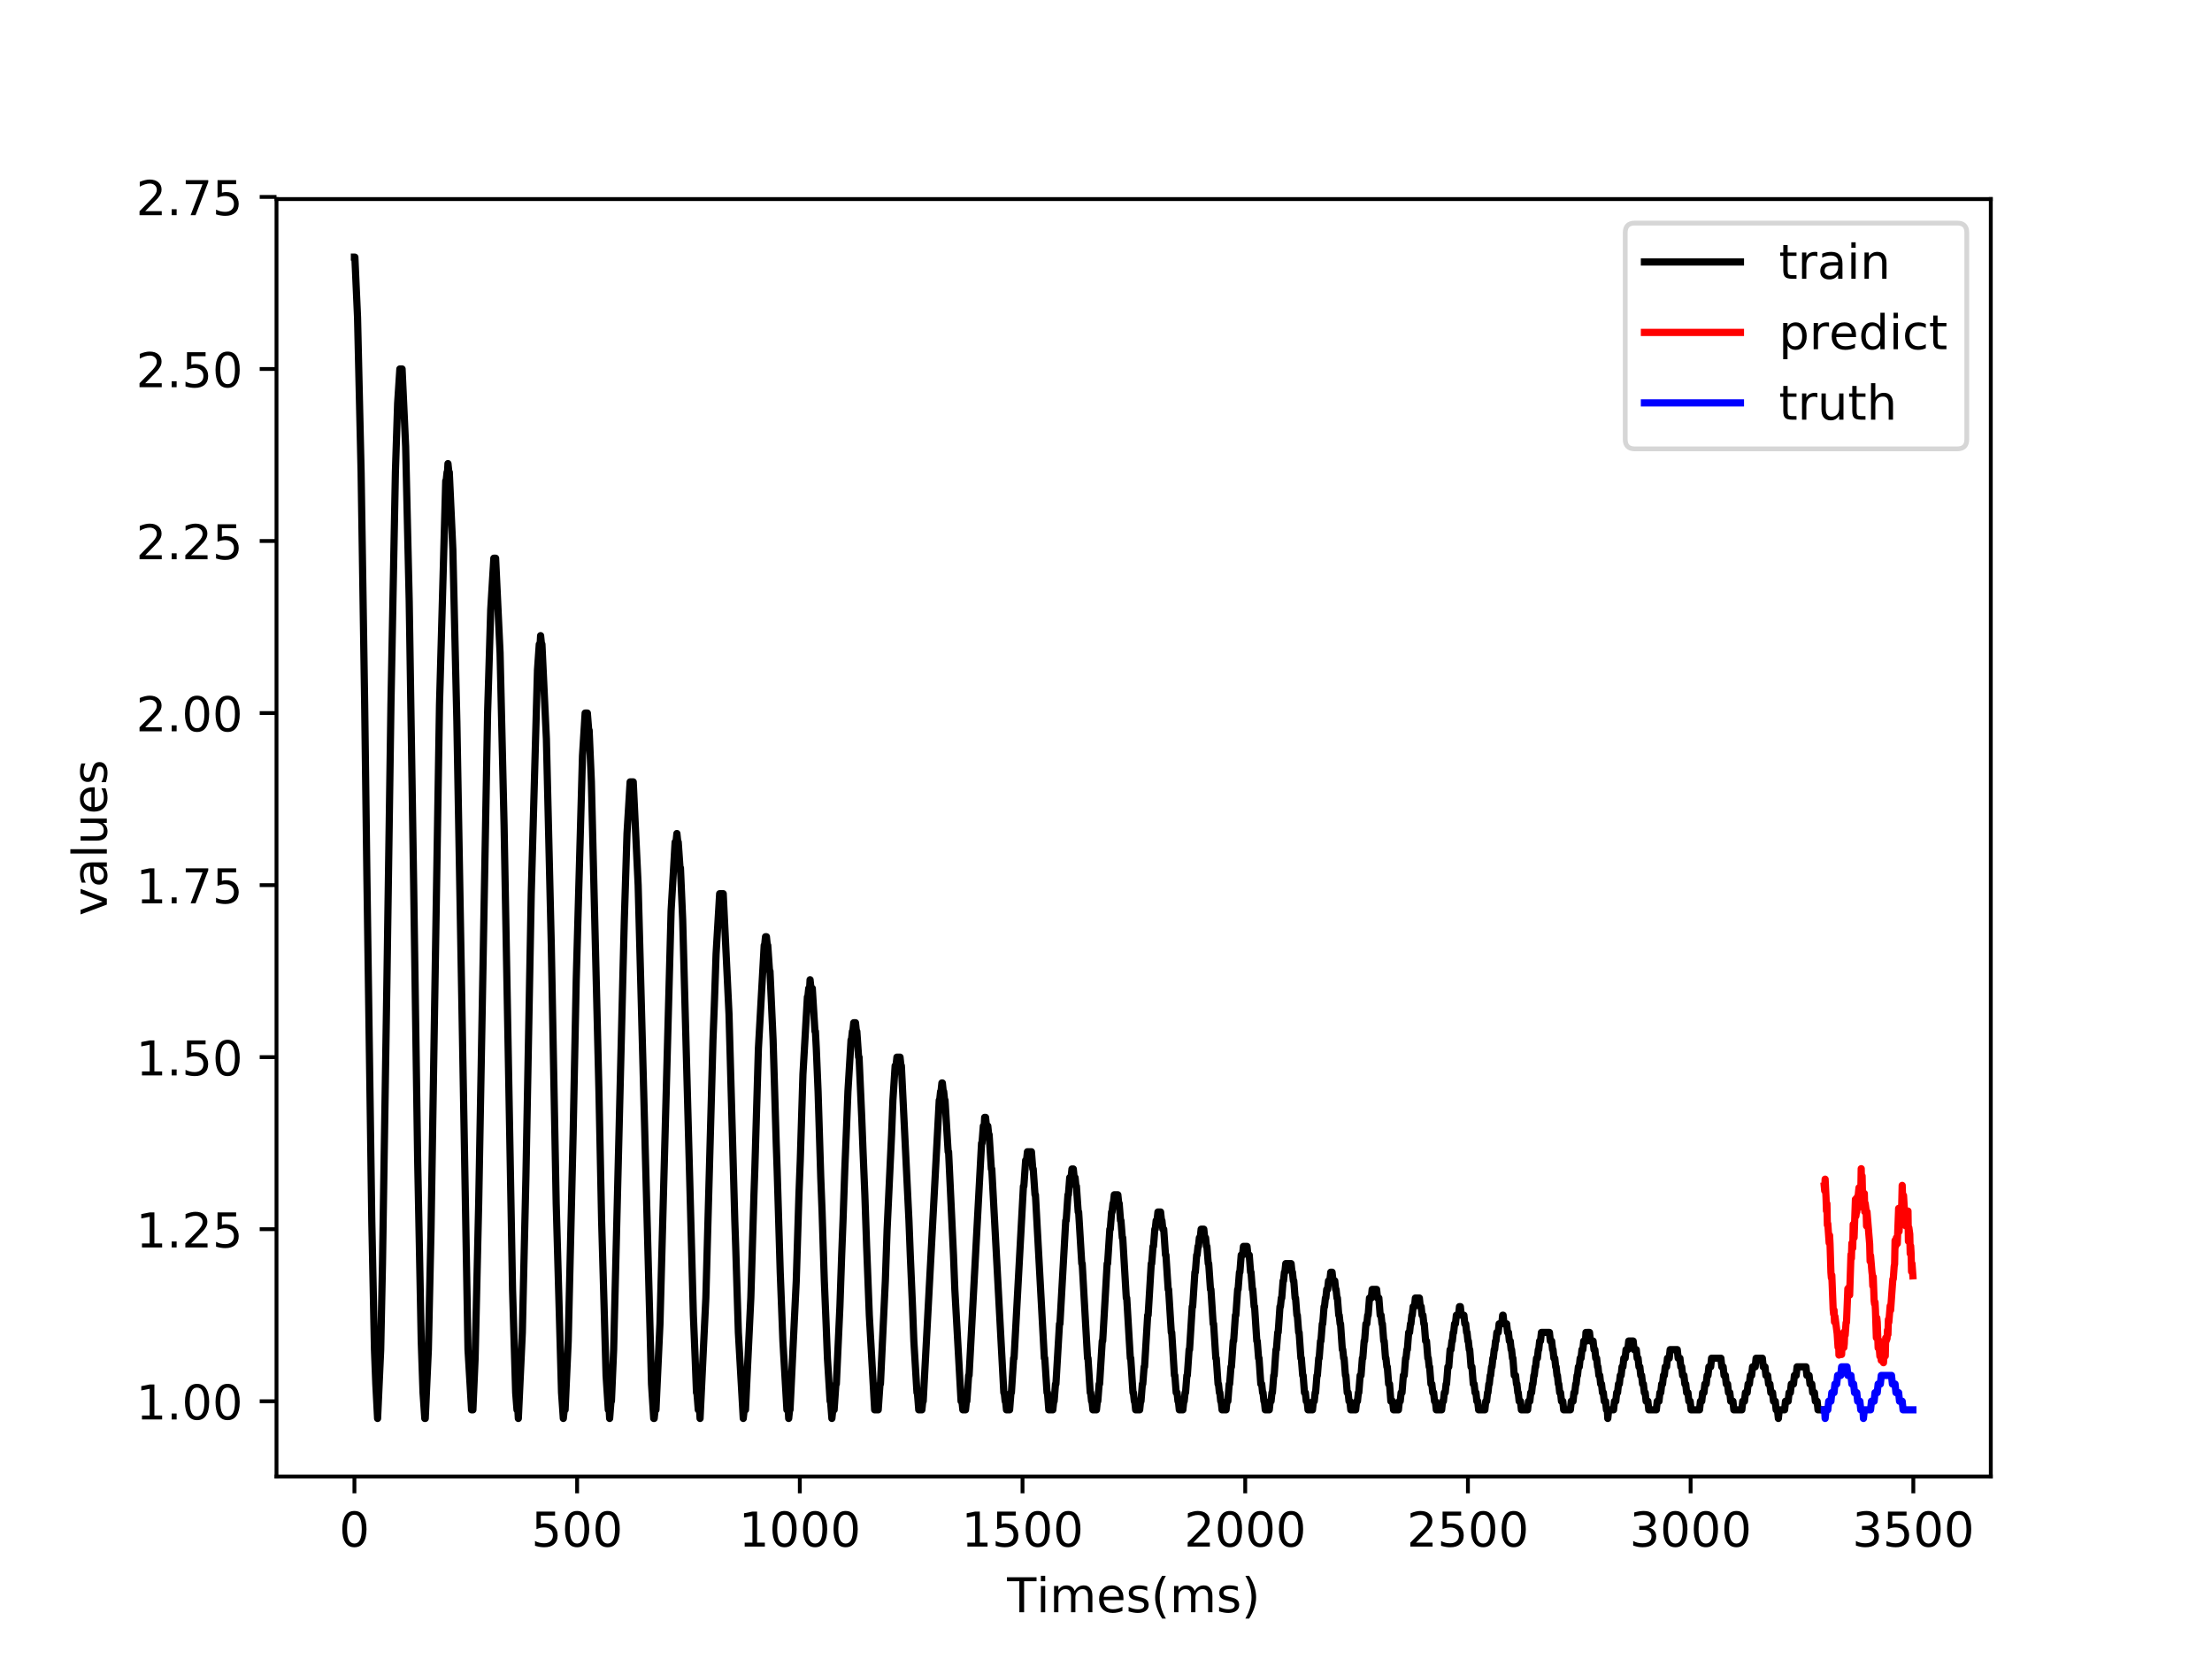 <?xml version="1.0" encoding="utf-8" standalone="no"?>
<!DOCTYPE svg PUBLIC "-//W3C//DTD SVG 1.1//EN"
  "http://www.w3.org/Graphics/SVG/1.1/DTD/svg11.dtd">
<!-- Created with matplotlib (http://matplotlib.org/) -->
<svg height="345.6pt" version="1.1" viewBox="0 0 460.8 345.6" width="460.8pt" xmlns="http://www.w3.org/2000/svg" xmlns:xlink="http://www.w3.org/1999/xlink">
 <defs>
  <style type="text/css">
*{stroke-linecap:butt;stroke-linejoin:round;}
  </style>
 </defs>
 <g id="figure_1">
  <g id="patch_1">
   <path d="M 0 345.6 
L 460.8 345.6 
L 460.8 0 
L 0 0 
z
" style="fill:#ffffff;"/>
  </g>
  <g id="axes_1">
   <g id="patch_2">
    <path d="M 57.6 307.584 
L 414.72 307.584 
L 414.72 41.472 
L 57.6 41.472 
z
" style="fill:#ffffff;"/>
   </g>
   <g id="matplotlib.axis_1">
    <g id="xtick_1">
     <g id="line2d_1">
      <defs>
       <path d="M 0 0 
L 0 3.5 
" id="m3c75b5a142" style="stroke:#000000;stroke-width:0.8;"/>
      </defs>
      <g>
       <use style="stroke:#000000;stroke-width:0.8;" x="73.833" xlink:href="#m3c75b5a142" y="307.584"/>
      </g>
     </g>
     <g id="text_1">
      <!-- 0 -->
      <defs>
       <path d="M 31.781 66.406 
Q 24.172 66.406 20.328 58.906 
Q 16.5 51.422 16.5 36.375 
Q 16.5 21.391 20.328 13.891 
Q 24.172 6.391 31.781 6.391 
Q 39.453 6.391 43.281 13.891 
Q 47.125 21.391 47.125 36.375 
Q 47.125 51.422 43.281 58.906 
Q 39.453 66.406 31.781 66.406 
z
M 31.781 74.219 
Q 44.047 74.219 50.516 64.516 
Q 56.984 54.828 56.984 36.375 
Q 56.984 17.969 50.516 8.266 
Q 44.047 -1.422 31.781 -1.422 
Q 19.531 -1.422 13.062 8.266 
Q 6.594 17.969 6.594 36.375 
Q 6.594 54.828 13.062 64.516 
Q 19.531 74.219 31.781 74.219 
z
" id="DejaVuSans-30"/>
      </defs>
      <g transform="translate(70.651 322.182)scale(0.1 -0.1)">
       <use xlink:href="#DejaVuSans-30"/>
      </g>
     </g>
    </g>
    <g id="xtick_2">
     <g id="line2d_2">
      <g>
       <use style="stroke:#000000;stroke-width:0.8;" x="120.225" xlink:href="#m3c75b5a142" y="307.584"/>
      </g>
     </g>
     <g id="text_2">
      <!-- 500 -->
      <defs>
       <path d="M 10.797 72.906 
L 49.516 72.906 
L 49.516 64.594 
L 19.828 64.594 
L 19.828 46.734 
Q 21.969 47.469 24.109 47.828 
Q 26.266 48.188 28.422 48.188 
Q 40.625 48.188 47.75 41.5 
Q 54.891 34.812 54.891 23.391 
Q 54.891 11.625 47.562 5.094 
Q 40.234 -1.422 26.906 -1.422 
Q 22.312 -1.422 17.547 -0.641 
Q 12.797 0.141 7.719 1.703 
L 7.719 11.625 
Q 12.109 9.234 16.797 8.062 
Q 21.484 6.891 26.703 6.891 
Q 35.156 6.891 40.078 11.328 
Q 45.016 15.766 45.016 23.391 
Q 45.016 31 40.078 35.438 
Q 35.156 39.891 26.703 39.891 
Q 22.75 39.891 18.812 39.016 
Q 14.891 38.141 10.797 36.281 
z
" id="DejaVuSans-35"/>
      </defs>
      <g transform="translate(110.681 322.182)scale(0.1 -0.1)">
       <use xlink:href="#DejaVuSans-35"/>
       <use x="63.623" xlink:href="#DejaVuSans-30"/>
       <use x="127.246" xlink:href="#DejaVuSans-30"/>
      </g>
     </g>
    </g>
    <g id="xtick_3">
     <g id="line2d_3">
      <g>
       <use style="stroke:#000000;stroke-width:0.8;" x="166.618" xlink:href="#m3c75b5a142" y="307.584"/>
      </g>
     </g>
     <g id="text_3">
      <!-- 1000 -->
      <defs>
       <path d="M 12.406 8.297 
L 28.516 8.297 
L 28.516 63.922 
L 10.984 60.406 
L 10.984 69.391 
L 28.422 72.906 
L 38.281 72.906 
L 38.281 8.297 
L 54.391 8.297 
L 54.391 0 
L 12.406 0 
z
" id="DejaVuSans-31"/>
      </defs>
      <g transform="translate(153.893 322.182)scale(0.1 -0.1)">
       <use xlink:href="#DejaVuSans-31"/>
       <use x="63.623" xlink:href="#DejaVuSans-30"/>
       <use x="127.246" xlink:href="#DejaVuSans-30"/>
       <use x="190.869" xlink:href="#DejaVuSans-30"/>
      </g>
     </g>
    </g>
    <g id="xtick_4">
     <g id="line2d_4">
      <g>
       <use style="stroke:#000000;stroke-width:0.8;" x="213.01" xlink:href="#m3c75b5a142" y="307.584"/>
      </g>
     </g>
     <g id="text_4">
      <!-- 1500 -->
      <g transform="translate(200.285 322.182)scale(0.1 -0.1)">
       <use xlink:href="#DejaVuSans-31"/>
       <use x="63.623" xlink:href="#DejaVuSans-35"/>
       <use x="127.246" xlink:href="#DejaVuSans-30"/>
       <use x="190.869" xlink:href="#DejaVuSans-30"/>
      </g>
     </g>
    </g>
    <g id="xtick_5">
     <g id="line2d_5">
      <g>
       <use style="stroke:#000000;stroke-width:0.8;" x="259.403" xlink:href="#m3c75b5a142" y="307.584"/>
      </g>
     </g>
     <g id="text_5">
      <!-- 2000 -->
      <defs>
       <path d="M 19.188 8.297 
L 53.609 8.297 
L 53.609 0 
L 7.328 0 
L 7.328 8.297 
Q 12.938 14.109 22.625 23.891 
Q 32.328 33.688 34.812 36.531 
Q 39.547 41.844 41.422 45.531 
Q 43.312 49.219 43.312 52.781 
Q 43.312 58.594 39.234 62.25 
Q 35.156 65.922 28.609 65.922 
Q 23.969 65.922 18.812 64.312 
Q 13.672 62.703 7.812 59.422 
L 7.812 69.391 
Q 13.766 71.781 18.938 73 
Q 24.125 74.219 28.422 74.219 
Q 39.75 74.219 46.484 68.547 
Q 53.219 62.891 53.219 53.422 
Q 53.219 48.922 51.531 44.891 
Q 49.859 40.875 45.406 35.406 
Q 44.188 33.984 37.641 27.219 
Q 31.109 20.453 19.188 8.297 
z
" id="DejaVuSans-32"/>
      </defs>
      <g transform="translate(246.678 322.182)scale(0.1 -0.1)">
       <use xlink:href="#DejaVuSans-32"/>
       <use x="63.623" xlink:href="#DejaVuSans-30"/>
       <use x="127.246" xlink:href="#DejaVuSans-30"/>
       <use x="190.869" xlink:href="#DejaVuSans-30"/>
      </g>
     </g>
    </g>
    <g id="xtick_6">
     <g id="line2d_6">
      <g>
       <use style="stroke:#000000;stroke-width:0.8;" x="305.795" xlink:href="#m3c75b5a142" y="307.584"/>
      </g>
     </g>
     <g id="text_6">
      <!-- 2500 -->
      <g transform="translate(293.07 322.182)scale(0.1 -0.1)">
       <use xlink:href="#DejaVuSans-32"/>
       <use x="63.623" xlink:href="#DejaVuSans-35"/>
       <use x="127.246" xlink:href="#DejaVuSans-30"/>
       <use x="190.869" xlink:href="#DejaVuSans-30"/>
      </g>
     </g>
    </g>
    <g id="xtick_7">
     <g id="line2d_7">
      <g>
       <use style="stroke:#000000;stroke-width:0.8;" x="352.188" xlink:href="#m3c75b5a142" y="307.584"/>
      </g>
     </g>
     <g id="text_7">
      <!-- 3000 -->
      <defs>
       <path d="M 40.578 39.312 
Q 47.656 37.797 51.625 33 
Q 55.609 28.219 55.609 21.188 
Q 55.609 10.406 48.188 4.484 
Q 40.766 -1.422 27.094 -1.422 
Q 22.516 -1.422 17.656 -0.516 
Q 12.797 0.391 7.625 2.203 
L 7.625 11.719 
Q 11.719 9.328 16.594 8.109 
Q 21.484 6.891 26.812 6.891 
Q 36.078 6.891 40.938 10.547 
Q 45.797 14.203 45.797 21.188 
Q 45.797 27.641 41.281 31.266 
Q 36.766 34.906 28.719 34.906 
L 20.219 34.906 
L 20.219 43.016 
L 29.109 43.016 
Q 36.375 43.016 40.234 45.922 
Q 44.094 48.828 44.094 54.297 
Q 44.094 59.906 40.109 62.906 
Q 36.141 65.922 28.719 65.922 
Q 24.656 65.922 20.016 65.031 
Q 15.375 64.156 9.812 62.312 
L 9.812 71.094 
Q 15.438 72.656 20.344 73.438 
Q 25.25 74.219 29.594 74.219 
Q 40.828 74.219 47.359 69.109 
Q 53.906 64.016 53.906 55.328 
Q 53.906 49.266 50.438 45.094 
Q 46.969 40.922 40.578 39.312 
z
" id="DejaVuSans-33"/>
      </defs>
      <g transform="translate(339.463 322.182)scale(0.1 -0.1)">
       <use xlink:href="#DejaVuSans-33"/>
       <use x="63.623" xlink:href="#DejaVuSans-30"/>
       <use x="127.246" xlink:href="#DejaVuSans-30"/>
       <use x="190.869" xlink:href="#DejaVuSans-30"/>
      </g>
     </g>
    </g>
    <g id="xtick_8">
     <g id="line2d_8">
      <g>
       <use style="stroke:#000000;stroke-width:0.8;" x="398.58" xlink:href="#m3c75b5a142" y="307.584"/>
      </g>
     </g>
     <g id="text_8">
      <!-- 3500 -->
      <g transform="translate(385.855 322.182)scale(0.1 -0.1)">
       <use xlink:href="#DejaVuSans-33"/>
       <use x="63.623" xlink:href="#DejaVuSans-35"/>
       <use x="127.246" xlink:href="#DejaVuSans-30"/>
       <use x="190.869" xlink:href="#DejaVuSans-30"/>
      </g>
     </g>
    </g>
    <g id="text_9">
     <!-- Times(ms) -->
     <defs>
      <path d="M -0.297 72.906 
L 61.375 72.906 
L 61.375 64.594 
L 35.5 64.594 
L 35.5 0 
L 25.594 0 
L 25.594 64.594 
L -0.297 64.594 
z
" id="DejaVuSans-54"/>
      <path d="M 9.422 54.688 
L 18.406 54.688 
L 18.406 0 
L 9.422 0 
z
M 9.422 75.984 
L 18.406 75.984 
L 18.406 64.594 
L 9.422 64.594 
z
" id="DejaVuSans-69"/>
      <path d="M 52 44.188 
Q 55.375 50.25 60.062 53.125 
Q 64.75 56 71.094 56 
Q 79.641 56 84.281 50.016 
Q 88.922 44.047 88.922 33.016 
L 88.922 0 
L 79.891 0 
L 79.891 32.719 
Q 79.891 40.578 77.094 44.375 
Q 74.312 48.188 68.609 48.188 
Q 61.625 48.188 57.562 43.547 
Q 53.516 38.922 53.516 30.906 
L 53.516 0 
L 44.484 0 
L 44.484 32.719 
Q 44.484 40.625 41.703 44.406 
Q 38.922 48.188 33.109 48.188 
Q 26.219 48.188 22.156 43.531 
Q 18.109 38.875 18.109 30.906 
L 18.109 0 
L 9.078 0 
L 9.078 54.688 
L 18.109 54.688 
L 18.109 46.188 
Q 21.188 51.219 25.484 53.609 
Q 29.781 56 35.688 56 
Q 41.656 56 45.828 52.969 
Q 50 49.953 52 44.188 
z
" id="DejaVuSans-6d"/>
      <path d="M 56.203 29.594 
L 56.203 25.203 
L 14.891 25.203 
Q 15.484 15.922 20.484 11.062 
Q 25.484 6.203 34.422 6.203 
Q 39.594 6.203 44.453 7.469 
Q 49.312 8.734 54.109 11.281 
L 54.109 2.781 
Q 49.266 0.734 44.188 -0.344 
Q 39.109 -1.422 33.891 -1.422 
Q 20.797 -1.422 13.156 6.188 
Q 5.516 13.812 5.516 26.812 
Q 5.516 40.234 12.766 48.109 
Q 20.016 56 32.328 56 
Q 43.359 56 49.781 48.891 
Q 56.203 41.797 56.203 29.594 
z
M 47.219 32.234 
Q 47.125 39.594 43.094 43.984 
Q 39.062 48.391 32.422 48.391 
Q 24.906 48.391 20.391 44.141 
Q 15.875 39.891 15.188 32.172 
z
" id="DejaVuSans-65"/>
      <path d="M 44.281 53.078 
L 44.281 44.578 
Q 40.484 46.531 36.375 47.5 
Q 32.281 48.484 27.875 48.484 
Q 21.188 48.484 17.844 46.438 
Q 14.5 44.391 14.5 40.281 
Q 14.5 37.156 16.891 35.375 
Q 19.281 33.594 26.516 31.984 
L 29.594 31.297 
Q 39.156 29.25 43.188 25.516 
Q 47.219 21.781 47.219 15.094 
Q 47.219 7.469 41.188 3.016 
Q 35.156 -1.422 24.609 -1.422 
Q 20.219 -1.422 15.453 -0.562 
Q 10.688 0.297 5.422 2 
L 5.422 11.281 
Q 10.406 8.688 15.234 7.391 
Q 20.062 6.109 24.812 6.109 
Q 31.156 6.109 34.562 8.281 
Q 37.984 10.453 37.984 14.406 
Q 37.984 18.062 35.516 20.016 
Q 33.062 21.969 24.703 23.781 
L 21.578 24.516 
Q 13.234 26.266 9.516 29.906 
Q 5.812 33.547 5.812 39.891 
Q 5.812 47.609 11.281 51.797 
Q 16.75 56 26.812 56 
Q 31.781 56 36.172 55.266 
Q 40.578 54.547 44.281 53.078 
z
" id="DejaVuSans-73"/>
      <path d="M 31 75.875 
Q 24.469 64.656 21.281 53.656 
Q 18.109 42.672 18.109 31.391 
Q 18.109 20.125 21.312 9.062 
Q 24.516 -2 31 -13.188 
L 23.188 -13.188 
Q 15.875 -1.703 12.234 9.375 
Q 8.594 20.453 8.594 31.391 
Q 8.594 42.281 12.203 53.312 
Q 15.828 64.359 23.188 75.875 
z
" id="DejaVuSans-28"/>
      <path d="M 8.016 75.875 
L 15.828 75.875 
Q 23.141 64.359 26.781 53.312 
Q 30.422 42.281 30.422 31.391 
Q 30.422 20.453 26.781 9.375 
Q 23.141 -1.703 15.828 -13.188 
L 8.016 -13.188 
Q 14.5 -2 17.703 9.062 
Q 20.906 20.125 20.906 31.391 
Q 20.906 42.672 17.703 53.656 
Q 14.5 64.656 8.016 75.875 
z
" id="DejaVuSans-29"/>
     </defs>
     <g transform="translate(209.791 335.861)scale(0.1 -0.1)">
      <use xlink:href="#DejaVuSans-54"/>
      <use x="61.037" xlink:href="#DejaVuSans-69"/>
      <use x="88.82" xlink:href="#DejaVuSans-6d"/>
      <use x="186.232" xlink:href="#DejaVuSans-65"/>
      <use x="247.756" xlink:href="#DejaVuSans-73"/>
      <use x="299.855" xlink:href="#DejaVuSans-28"/>
      <use x="338.869" xlink:href="#DejaVuSans-6d"/>
      <use x="436.281" xlink:href="#DejaVuSans-73"/>
      <use x="488.381" xlink:href="#DejaVuSans-29"/>
     </g>
    </g>
   </g>
   <g id="matplotlib.axis_2">
    <g id="ytick_1">
     <g id="line2d_9">
      <defs>
       <path d="M 0 0 
L -3.5 0 
" id="ma275db150f" style="stroke:#000000;stroke-width:0.8;"/>
      </defs>
      <g>
       <use style="stroke:#000000;stroke-width:0.8;" x="57.6" xlink:href="#ma275db150f" y="291.904"/>
      </g>
     </g>
     <g id="text_10">
      <!-- 1.00 -->
      <defs>
       <path d="M 10.688 12.406 
L 21 12.406 
L 21 0 
L 10.688 0 
z
" id="DejaVuSans-2e"/>
      </defs>
      <g transform="translate(28.334 295.703)scale(0.1 -0.1)">
       <use xlink:href="#DejaVuSans-31"/>
       <use x="63.623" xlink:href="#DejaVuSans-2e"/>
       <use x="95.41" xlink:href="#DejaVuSans-30"/>
       <use x="159.033" xlink:href="#DejaVuSans-30"/>
      </g>
     </g>
    </g>
    <g id="ytick_2">
     <g id="line2d_10">
      <g>
       <use style="stroke:#000000;stroke-width:0.8;" x="57.6" xlink:href="#ma275db150f" y="256.064"/>
      </g>
     </g>
     <g id="text_11">
      <!-- 1.25 -->
      <g transform="translate(28.334 259.863)scale(0.1 -0.1)">
       <use xlink:href="#DejaVuSans-31"/>
       <use x="63.623" xlink:href="#DejaVuSans-2e"/>
       <use x="95.41" xlink:href="#DejaVuSans-32"/>
       <use x="159.033" xlink:href="#DejaVuSans-35"/>
      </g>
     </g>
    </g>
    <g id="ytick_3">
     <g id="line2d_11">
      <g>
       <use style="stroke:#000000;stroke-width:0.8;" x="57.6" xlink:href="#ma275db150f" y="220.224"/>
      </g>
     </g>
     <g id="text_12">
      <!-- 1.50 -->
      <g transform="translate(28.334 224.023)scale(0.1 -0.1)">
       <use xlink:href="#DejaVuSans-31"/>
       <use x="63.623" xlink:href="#DejaVuSans-2e"/>
       <use x="95.41" xlink:href="#DejaVuSans-35"/>
       <use x="159.033" xlink:href="#DejaVuSans-30"/>
      </g>
     </g>
    </g>
    <g id="ytick_4">
     <g id="line2d_12">
      <g>
       <use style="stroke:#000000;stroke-width:0.8;" x="57.6" xlink:href="#ma275db150f" y="184.384"/>
      </g>
     </g>
     <g id="text_13">
      <!-- 1.75 -->
      <defs>
       <path d="M 8.203 72.906 
L 55.078 72.906 
L 55.078 68.703 
L 28.609 0 
L 18.312 0 
L 43.219 64.594 
L 8.203 64.594 
z
" id="DejaVuSans-37"/>
      </defs>
      <g transform="translate(28.334 188.183)scale(0.1 -0.1)">
       <use xlink:href="#DejaVuSans-31"/>
       <use x="63.623" xlink:href="#DejaVuSans-2e"/>
       <use x="95.41" xlink:href="#DejaVuSans-37"/>
       <use x="159.033" xlink:href="#DejaVuSans-35"/>
      </g>
     </g>
    </g>
    <g id="ytick_5">
     <g id="line2d_13">
      <g>
       <use style="stroke:#000000;stroke-width:0.8;" x="57.6" xlink:href="#ma275db150f" y="148.544"/>
      </g>
     </g>
     <g id="text_14">
      <!-- 2.00 -->
      <g transform="translate(28.334 152.343)scale(0.1 -0.1)">
       <use xlink:href="#DejaVuSans-32"/>
       <use x="63.623" xlink:href="#DejaVuSans-2e"/>
       <use x="95.41" xlink:href="#DejaVuSans-30"/>
       <use x="159.033" xlink:href="#DejaVuSans-30"/>
      </g>
     </g>
    </g>
    <g id="ytick_6">
     <g id="line2d_14">
      <g>
       <use style="stroke:#000000;stroke-width:0.8;" x="57.6" xlink:href="#ma275db150f" y="112.704"/>
      </g>
     </g>
     <g id="text_15">
      <!-- 2.25 -->
      <g transform="translate(28.334 116.503)scale(0.1 -0.1)">
       <use xlink:href="#DejaVuSans-32"/>
       <use x="63.623" xlink:href="#DejaVuSans-2e"/>
       <use x="95.41" xlink:href="#DejaVuSans-32"/>
       <use x="159.033" xlink:href="#DejaVuSans-35"/>
      </g>
     </g>
    </g>
    <g id="ytick_7">
     <g id="line2d_15">
      <g>
       <use style="stroke:#000000;stroke-width:0.8;" x="57.6" xlink:href="#ma275db150f" y="76.864"/>
      </g>
     </g>
     <g id="text_16">
      <!-- 2.50 -->
      <g transform="translate(28.334 80.663)scale(0.1 -0.1)">
       <use xlink:href="#DejaVuSans-32"/>
       <use x="63.623" xlink:href="#DejaVuSans-2e"/>
       <use x="95.41" xlink:href="#DejaVuSans-35"/>
       <use x="159.033" xlink:href="#DejaVuSans-30"/>
      </g>
     </g>
    </g>
    <g id="ytick_8">
     <g id="line2d_16">
      <g>
       <use style="stroke:#000000;stroke-width:0.8;" x="57.6" xlink:href="#ma275db150f" y="41.024"/>
      </g>
     </g>
     <g id="text_17">
      <!-- 2.75 -->
      <g transform="translate(28.334 44.823)scale(0.1 -0.1)">
       <use xlink:href="#DejaVuSans-32"/>
       <use x="63.623" xlink:href="#DejaVuSans-2e"/>
       <use x="95.41" xlink:href="#DejaVuSans-37"/>
       <use x="159.033" xlink:href="#DejaVuSans-35"/>
      </g>
     </g>
    </g>
    <g id="text_18">
     <!-- values -->
     <defs>
      <path d="M 2.984 54.688 
L 12.5 54.688 
L 29.594 8.797 
L 46.688 54.688 
L 56.203 54.688 
L 35.688 0 
L 23.484 0 
z
" id="DejaVuSans-76"/>
      <path d="M 34.281 27.484 
Q 23.391 27.484 19.188 25 
Q 14.984 22.516 14.984 16.5 
Q 14.984 11.719 18.141 8.906 
Q 21.297 6.109 26.703 6.109 
Q 34.188 6.109 38.703 11.406 
Q 43.219 16.703 43.219 25.484 
L 43.219 27.484 
z
M 52.203 31.203 
L 52.203 0 
L 43.219 0 
L 43.219 8.297 
Q 40.141 3.328 35.547 0.953 
Q 30.953 -1.422 24.312 -1.422 
Q 15.922 -1.422 10.953 3.297 
Q 6 8.016 6 15.922 
Q 6 25.141 12.172 29.828 
Q 18.359 34.516 30.609 34.516 
L 43.219 34.516 
L 43.219 35.406 
Q 43.219 41.609 39.141 45 
Q 35.062 48.391 27.688 48.391 
Q 23 48.391 18.547 47.266 
Q 14.109 46.141 10.016 43.891 
L 10.016 52.203 
Q 14.938 54.109 19.578 55.047 
Q 24.219 56 28.609 56 
Q 40.484 56 46.344 49.844 
Q 52.203 43.703 52.203 31.203 
z
" id="DejaVuSans-61"/>
      <path d="M 9.422 75.984 
L 18.406 75.984 
L 18.406 0 
L 9.422 0 
z
" id="DejaVuSans-6c"/>
      <path d="M 8.5 21.578 
L 8.5 54.688 
L 17.484 54.688 
L 17.484 21.922 
Q 17.484 14.156 20.5 10.266 
Q 23.531 6.391 29.594 6.391 
Q 36.859 6.391 41.078 11.031 
Q 45.312 15.672 45.312 23.688 
L 45.312 54.688 
L 54.297 54.688 
L 54.297 0 
L 45.312 0 
L 45.312 8.406 
Q 42.047 3.422 37.719 1 
Q 33.406 -1.422 27.688 -1.422 
Q 18.266 -1.422 13.375 4.438 
Q 8.5 10.297 8.5 21.578 
z
M 31.109 56 
z
" id="DejaVuSans-75"/>
     </defs>
     <g transform="translate(22.255 190.791)rotate(-90)scale(0.1 -0.1)">
      <use xlink:href="#DejaVuSans-76"/>
      <use x="59.18" xlink:href="#DejaVuSans-61"/>
      <use x="120.459" xlink:href="#DejaVuSans-6c"/>
      <use x="148.242" xlink:href="#DejaVuSans-75"/>
      <use x="211.621" xlink:href="#DejaVuSans-65"/>
      <use x="273.145" xlink:href="#DejaVuSans-73"/>
     </g>
    </g>
   </g>
   <g id="line2d_17">
    <path clip-path="url(#pf2cf6cd8b1)" d="M 73.833 53.568 
L 73.926 53.568 
L 74.482 66.112 
L 75.225 98.368 
L 75.967 146.752 
L 76.431 182.592 
L 77.451 254.272 
L 78.008 281.152 
L 78.286 288.32 
L 78.658 295.488 
L 79.307 281.152 
L 79.678 263.232 
L 80.606 204.096 
L 81.441 146.752 
L 82.369 98.368 
L 82.833 84.032 
L 83.297 76.864 
L 83.761 76.864 
L 84.503 92.992 
L 85.245 125.248 
L 86.173 184.384 
L 87.008 241.728 
L 87.75 279.36 
L 88.122 290.112 
L 88.493 295.488 
L 88.586 295.488 
L 89.235 281.152 
L 89.792 256.064 
L 91.091 175.424 
L 91.555 146.752 
L 92.854 100.16 
L 92.946 100.16 
L 93.132 98.368 
L 93.225 98.368 
L 93.318 96.576 
L 93.503 98.368 
L 93.596 98.368 
L 94.338 114.496 
L 95.173 150.336 
L 97.493 281.152 
L 98.235 293.696 
L 98.514 293.696 
L 98.977 282.944 
L 99.72 250.688 
L 101.575 148.544 
L 102.225 127.04 
L 102.874 116.288 
L 103.246 116.288 
L 104.173 136 
L 105.008 171.84 
L 106.771 268.608 
L 107.421 290.112 
L 107.699 293.696 
L 107.885 293.696 
L 107.978 295.488 
L 108.813 277.568 
L 109.555 245.312 
L 110.668 186.176 
L 111.967 139.584 
L 112.338 134.208 
L 112.524 134.208 
L 112.617 132.416 
L 112.802 134.208 
L 112.895 134.208 
L 113.823 153.92 
L 114.844 196.928 
L 115.864 250.688 
L 116.978 290.112 
L 117.349 295.488 
L 117.534 293.696 
L 117.72 293.696 
L 118.37 279.36 
L 119.39 236.352 
L 120.04 204.096 
L 121.339 157.504 
L 121.895 148.544 
L 122.359 148.544 
L 122.638 152.128 
L 122.73 152.128 
L 123.194 162.88 
L 124.772 227.392 
L 125.328 254.272 
L 126.256 286.528 
L 126.72 293.696 
L 126.906 293.696 
L 126.999 295.488 
L 127.277 291.904 
L 127.37 291.904 
L 127.834 281.152 
L 129.782 202.304 
L 130.06 191.552 
L 130.617 173.632 
L 131.267 162.88 
L 131.916 162.88 
L 132.937 184.384 
L 135.72 288.32 
L 136.184 295.488 
L 136.277 295.488 
L 136.463 293.696 
L 136.648 293.696 
L 137.483 275.776 
L 139.803 189.76 
L 140.638 175.424 
L 140.823 175.424 
L 141.009 173.632 
L 141.195 175.424 
L 141.287 175.424 
L 141.659 180.8 
L 141.751 180.8 
L 142.215 191.552 
L 144.442 273.984 
L 144.813 282.944 
L 145.092 290.112 
L 145.184 290.112 
L 145.463 293.696 
L 145.741 293.696 
L 145.834 295.488 
L 147.04 270.4 
L 148.525 216.64 
L 148.803 209.472 
L 149.174 198.72 
L 149.916 186.176 
L 150.659 186.176 
L 151.865 211.264 
L 153.071 254.272 
L 153.257 259.648 
L 153.813 277.568 
L 154.834 295.488 
L 155.02 293.696 
L 155.298 293.696 
L 156.411 270.4 
L 157.061 248.896 
L 157.246 243.52 
L 157.989 218.432 
L 159.195 196.928 
L 159.288 196.928 
L 159.473 195.136 
L 159.659 195.136 
L 159.844 196.928 
L 159.937 196.928 
L 160.308 202.304 
L 160.401 202.304 
L 161.051 216.64 
L 161.7 238.144 
L 161.886 243.52 
L 162.535 265.024 
L 162.813 272.192 
L 163.092 279.36 
L 163.927 293.696 
L 164.205 293.696 
L 164.298 295.488 
L 164.484 293.696 
L 164.576 293.696 
L 165.875 266.816 
L 166.432 248.896 
L 166.71 241.728 
L 167.267 223.808 
L 168.195 207.68 
L 168.288 207.68 
L 168.473 205.888 
L 168.659 205.888 
L 168.752 204.096 
L 168.937 205.888 
L 169.216 205.888 
L 169.772 214.848 
L 169.865 214.848 
L 170.051 218.432 
L 170.422 227.392 
L 170.979 245.312 
L 171.257 252.48 
L 171.721 266.816 
L 172.092 275.776 
L 172.37 282.944 
L 172.927 291.904 
L 173.02 291.904 
L 173.298 295.488 
L 173.484 293.696 
L 173.762 293.696 
L 174.133 288.32 
L 174.226 288.32 
L 174.968 272.192 
L 175.339 261.44 
L 175.618 254.272 
L 175.989 243.52 
L 176.36 234.56 
L 176.638 227.392 
L 177.288 216.64 
L 177.381 216.64 
L 177.566 214.848 
L 177.659 214.848 
L 177.845 213.056 
L 178.216 213.056 
L 178.401 214.848 
L 178.494 214.848 
L 178.865 220.224 
L 178.958 220.224 
L 179.515 232.768 
L 179.793 239.936 
L 180.164 248.896 
L 180.535 259.648 
L 180.814 266.816 
L 181.092 273.984 
L 182.206 293.696 
L 182.948 293.696 
L 183.319 288.32 
L 183.412 288.32 
L 184.432 266.816 
L 184.804 256.064 
L 185.731 236.352 
L 186.01 229.184 
L 186.474 222.016 
L 186.659 222.016 
L 186.845 220.224 
L 187.494 220.224 
L 187.68 222.016 
L 187.773 222.016 
L 189.35 254.272 
L 189.628 261.44 
L 190.092 272.192 
L 190.371 279.36 
L 191.02 290.112 
L 191.113 290.112 
L 191.391 293.696 
L 192.041 293.696 
L 192.226 291.904 
L 192.319 291.904 
L 195.659 229.184 
L 195.752 229.184 
L 195.938 227.392 
L 196.031 227.392 
L 196.216 225.6 
L 196.309 225.6 
L 196.494 227.392 
L 196.587 227.392 
L 196.773 229.184 
L 196.866 229.184 
L 197.515 239.936 
L 197.608 239.936 
L 198.628 261.44 
L 198.907 268.608 
L 200.206 291.904 
L 200.391 291.904 
L 200.577 293.696 
L 201.134 293.696 
L 201.319 291.904 
L 201.412 291.904 
L 201.783 286.528 
L 201.876 286.528 
L 204.474 238.144 
L 204.567 238.144 
L 204.845 234.56 
L 205.031 234.56 
L 205.123 232.768 
L 205.216 234.56 
L 205.309 232.768 
L 205.495 234.56 
L 205.773 234.56 
L 205.958 236.352 
L 206.051 236.352 
L 206.515 243.52 
L 206.608 243.52 
L 209.113 290.112 
L 209.206 290.112 
L 209.392 291.904 
L 209.484 291.904 
L 209.67 293.696 
L 210.319 293.696 
L 210.598 290.112 
L 210.691 290.112 
L 211.154 282.944 
L 211.247 282.944 
L 213.196 247.104 
L 213.289 247.104 
L 213.66 241.728 
L 213.845 241.728 
L 214.031 239.936 
L 214.866 239.936 
L 215.144 243.52 
L 215.237 243.52 
L 215.608 248.896 
L 215.701 248.896 
L 217.557 282.944 
L 217.649 282.944 
L 218.113 290.112 
L 218.206 290.112 
L 218.484 293.696 
L 219.32 293.696 
L 219.505 291.904 
L 219.598 291.904 
L 219.876 288.32 
L 219.969 288.32 
L 220.711 275.776 
L 220.804 275.776 
L 222.01 254.272 
L 222.103 254.272 
L 222.474 248.896 
L 222.567 248.896 
L 222.845 245.312 
L 223.124 245.312 
L 223.309 243.52 
L 223.588 243.52 
L 223.773 245.312 
L 223.959 245.312 
L 224.144 247.104 
L 224.237 247.104 
L 224.608 252.48 
L 224.701 252.48 
L 225.351 263.232 
L 225.443 263.232 
L 226.557 282.944 
L 226.65 282.944 
L 227.113 290.112 
L 227.206 290.112 
L 227.392 291.904 
L 227.485 291.904 
L 227.67 293.696 
L 228.412 293.696 
L 228.598 291.904 
L 228.691 291.904 
L 228.969 288.32 
L 229.062 288.32 
L 229.619 279.36 
L 229.711 279.36 
L 230.639 263.232 
L 230.732 263.232 
L 231.196 256.064 
L 231.289 256.064 
L 231.567 252.48 
L 231.66 252.48 
L 231.845 250.688 
L 231.938 250.688 
L 232.124 248.896 
L 232.866 248.896 
L 233.052 250.688 
L 233.144 250.688 
L 233.423 254.272 
L 233.516 254.272 
L 233.794 257.856 
L 233.887 257.856 
L 234.629 270.4 
L 234.722 270.4 
L 235.464 282.944 
L 235.557 282.944 
L 236.021 290.112 
L 236.114 290.112 
L 236.299 291.904 
L 236.392 291.904 
L 236.578 293.696 
L 237.413 293.696 
L 237.598 291.904 
L 237.691 291.904 
L 237.969 288.32 
L 238.062 288.32 
L 238.34 284.736 
L 238.433 284.736 
L 239.083 273.984 
L 239.176 273.984 
L 239.825 263.232 
L 239.918 263.232 
L 240.196 259.648 
L 240.289 259.648 
L 240.567 256.064 
L 240.66 256.064 
L 240.846 254.272 
L 241.031 254.272 
L 241.217 252.48 
L 241.773 252.48 
L 241.959 254.272 
L 242.052 254.272 
L 242.237 256.064 
L 242.423 256.064 
L 242.794 261.44 
L 242.887 261.44 
L 243.351 268.608 
L 243.444 268.608 
L 244 277.568 
L 244.093 277.568 
L 244.65 286.528 
L 244.743 286.528 
L 245.021 290.112 
L 245.207 290.112 
L 245.392 291.904 
L 245.485 291.904 
L 245.67 293.696 
L 246.413 293.696 
L 246.598 291.904 
L 246.691 291.904 
L 246.877 290.112 
L 246.969 290.112 
L 247.248 286.528 
L 247.341 286.528 
L 247.712 281.152 
L 247.805 281.152 
L 248.361 272.192 
L 248.454 272.192 
L 248.918 265.024 
L 249.011 265.024 
L 249.289 261.44 
L 249.382 261.44 
L 249.567 259.648 
L 249.66 259.648 
L 249.846 257.856 
L 250.031 257.856 
L 250.217 256.064 
L 250.774 256.064 
L 250.959 257.856 
L 251.145 257.856 
L 251.33 259.648 
L 251.423 259.648 
L 251.701 263.232 
L 251.794 263.232 
L 252.165 268.608 
L 252.258 268.608 
L 252.722 275.776 
L 252.815 275.776 
L 253.279 282.944 
L 253.372 282.944 
L 253.743 288.32 
L 253.836 288.32 
L 254.021 290.112 
L 254.114 290.112 
L 254.299 291.904 
L 254.392 291.904 
L 254.578 293.696 
L 255.413 293.696 
L 255.598 291.904 
L 255.784 291.904 
L 256.062 288.32 
L 256.155 288.32 
L 256.434 284.736 
L 256.526 284.736 
L 256.897 279.36 
L 256.99 279.36 
L 257.361 273.984 
L 257.454 273.984 
L 257.825 268.608 
L 257.918 268.608 
L 258.196 265.024 
L 258.289 265.024 
L 258.568 261.44 
L 258.846 261.44 
L 259.031 259.648 
L 259.774 259.648 
L 259.959 261.44 
L 260.238 261.44 
L 260.516 265.024 
L 260.609 265.024 
L 260.887 268.608 
L 260.98 268.608 
L 261.258 272.192 
L 261.351 272.192 
L 261.815 279.36 
L 261.908 279.36 
L 262.186 282.944 
L 262.279 282.944 
L 262.65 288.32 
L 262.836 288.32 
L 263.021 290.112 
L 263.114 290.112 
L 263.3 291.904 
L 263.392 291.904 
L 263.578 293.696 
L 264.413 293.696 
L 264.599 291.904 
L 264.784 291.904 
L 264.97 290.112 
L 265.063 290.112 
L 265.341 286.528 
L 265.434 286.528 
L 265.805 281.152 
L 265.898 281.152 
L 266.176 277.568 
L 266.269 277.568 
L 266.64 272.192 
L 266.733 272.192 
L 266.918 270.4 
L 267.011 270.4 
L 267.289 266.816 
L 267.382 266.816 
L 267.568 265.024 
L 267.66 265.024 
L 267.846 263.232 
L 268.959 263.232 
L 269.145 265.024 
L 269.238 265.024 
L 269.423 266.816 
L 269.516 266.816 
L 269.795 270.4 
L 269.887 270.4 
L 270.166 273.984 
L 270.258 273.984 
L 270.537 277.568 
L 270.63 277.568 
L 271.001 282.944 
L 271.094 282.944 
L 271.372 286.528 
L 271.465 286.528 
L 271.743 290.112 
L 271.929 290.112 
L 272.114 291.904 
L 272.3 291.904 
L 272.485 293.696 
L 273.413 293.696 
L 273.599 291.904 
L 273.784 291.904 
L 273.97 290.112 
L 274.063 290.112 
L 274.341 286.528 
L 274.434 286.528 
L 274.712 282.944 
L 274.805 282.944 
L 275.083 279.36 
L 275.176 279.36 
L 275.454 275.776 
L 275.547 275.776 
L 275.826 272.192 
L 275.918 272.192 
L 276.104 270.4 
L 276.197 270.4 
L 276.382 268.608 
L 276.568 268.608 
L 276.753 266.816 
L 277.032 266.816 
L 277.217 265.024 
L 277.496 265.024 
L 277.681 266.816 
L 278.052 266.816 
L 278.238 268.608 
L 278.331 268.608 
L 278.516 270.4 
L 278.609 270.4 
L 278.887 273.984 
L 278.98 273.984 
L 279.166 275.776 
L 279.259 275.776 
L 279.63 281.152 
L 279.723 281.152 
L 279.908 282.944 
L 280.001 282.944 
L 280.279 286.528 
L 280.372 286.528 
L 280.65 290.112 
L 280.836 290.112 
L 281.022 291.904 
L 281.207 291.904 
L 281.393 293.696 
L 282.413 293.696 
L 282.599 291.904 
L 282.784 291.904 
L 282.97 290.112 
L 283.063 290.112 
L 283.341 286.528 
L 283.527 286.528 
L 283.805 282.944 
L 283.898 282.944 
L 284.176 279.36 
L 284.269 279.36 
L 284.547 275.776 
L 284.733 275.776 
L 284.918 273.984 
L 285.011 273.984 
L 285.29 270.4 
L 285.661 270.4 
L 285.846 268.608 
L 286.774 268.608 
L 286.96 270.4 
L 287.238 270.4 
L 287.516 273.984 
L 287.702 273.984 
L 287.888 275.776 
L 287.98 275.776 
L 288.259 279.36 
L 288.352 279.36 
L 288.63 282.944 
L 288.723 282.944 
L 288.908 284.736 
L 289.001 284.736 
L 289.279 288.32 
L 289.465 288.32 
L 289.743 291.904 
L 290.114 291.904 
L 290.3 293.696 
L 291.321 293.696 
L 291.506 291.904 
L 291.692 291.904 
L 291.877 290.112 
L 292.063 290.112 
L 292.341 286.528 
L 292.527 286.528 
L 292.805 282.944 
L 292.898 282.944 
L 293.084 281.152 
L 293.176 281.152 
L 293.455 277.568 
L 293.64 277.568 
L 293.826 275.776 
L 293.919 275.776 
L 294.104 273.984 
L 294.197 273.984 
L 294.383 272.192 
L 294.661 272.192 
L 294.846 270.4 
L 295.682 270.4 
L 295.867 272.192 
L 296.053 272.192 
L 296.238 273.984 
L 296.424 273.984 
L 296.609 275.776 
L 296.702 275.776 
L 296.981 279.36 
L 297.166 279.36 
L 297.444 282.944 
L 297.537 282.944 
L 297.723 284.736 
L 297.816 284.736 
L 298.094 288.32 
L 298.28 288.32 
L 298.465 290.112 
L 298.651 290.112 
L 298.836 291.904 
L 299.022 291.904 
L 299.207 293.696 
L 300.321 293.696 
L 300.506 291.904 
L 300.692 291.904 
L 300.878 290.112 
L 301.063 290.112 
L 301.249 288.32 
L 301.341 288.32 
L 301.62 284.736 
L 301.805 284.736 
L 302.084 281.152 
L 302.269 281.152 
L 302.455 279.36 
L 302.548 279.36 
L 302.733 277.568 
L 302.826 277.568 
L 303.012 275.776 
L 303.197 275.776 
L 303.383 273.984 
L 303.847 273.984 
L 304.032 272.192 
L 304.218 272.192 
L 304.403 273.984 
L 304.96 273.984 
L 305.146 275.776 
L 305.331 275.776 
L 305.517 277.568 
L 305.61 277.568 
L 305.795 279.36 
L 305.888 279.36 
L 306.073 281.152 
L 306.166 281.152 
L 306.445 284.736 
L 306.63 284.736 
L 306.909 288.32 
L 307.094 288.32 
L 307.28 290.112 
L 307.465 290.112 
L 307.651 291.904 
L 307.836 291.904 
L 308.022 293.696 
L 309.321 293.696 
L 309.507 291.904 
L 309.692 291.904 
L 309.878 290.112 
L 309.97 290.112 
L 310.156 288.32 
L 310.249 288.32 
L 310.434 286.528 
L 310.527 286.528 
L 310.713 284.736 
L 310.805 284.736 
L 310.991 282.944 
L 311.084 282.944 
L 311.269 281.152 
L 311.362 281.152 
L 311.548 279.36 
L 311.641 279.36 
L 311.826 277.568 
L 312.104 277.568 
L 312.29 275.776 
L 312.847 275.776 
L 313.032 273.984 
L 313.125 273.984 
L 313.311 275.776 
L 313.867 275.776 
L 314.053 277.568 
L 314.239 277.568 
L 314.424 279.36 
L 314.61 279.36 
L 314.795 281.152 
L 314.888 281.152 
L 315.074 282.944 
L 315.166 282.944 
L 315.445 286.528 
L 315.723 286.528 
L 315.909 288.32 
L 316.001 288.32 
L 316.187 290.112 
L 316.28 290.112 
L 316.465 291.904 
L 316.744 291.904 
L 316.929 293.696 
L 318.228 293.696 
L 318.414 291.904 
L 318.692 291.904 
L 318.878 290.112 
L 319.063 290.112 
L 319.249 288.32 
L 319.342 288.32 
L 319.527 286.528 
L 319.62 286.528 
L 319.806 284.736 
L 319.898 284.736 
L 320.084 282.944 
L 320.27 282.944 
L 320.455 281.152 
L 320.548 281.152 
L 320.733 279.36 
L 320.919 279.36 
L 321.105 277.568 
L 322.775 277.568 
L 322.96 279.36 
L 323.239 279.36 
L 323.424 281.152 
L 323.517 281.152 
L 323.703 282.944 
L 323.888 282.944 
L 324.074 284.736 
L 324.167 284.736 
L 324.352 286.528 
L 324.445 286.528 
L 324.63 288.32 
L 324.723 288.32 
L 324.909 290.112 
L 325.094 290.112 
L 325.28 291.904 
L 325.558 291.904 
L 325.744 293.696 
L 327.136 293.696 
L 327.321 291.904 
L 327.692 291.904 
L 327.878 290.112 
L 328.063 290.112 
L 328.249 288.32 
L 328.342 288.32 
L 328.527 286.528 
L 328.62 286.528 
L 328.806 284.736 
L 328.991 284.736 
L 329.177 282.944 
L 329.362 282.944 
L 329.548 281.152 
L 329.734 281.152 
L 329.919 279.36 
L 330.29 279.36 
L 330.383 277.568 
L 330.476 279.36 
L 330.661 277.568 
L 331.125 277.568 
L 331.311 279.36 
L 331.868 279.36 
L 332.053 281.152 
L 332.239 281.152 
L 332.424 282.944 
L 332.61 282.944 
L 332.796 284.736 
L 332.888 284.736 
L 333.074 286.528 
L 333.259 286.528 
L 333.445 288.32 
L 333.631 288.32 
L 333.816 290.112 
L 334.002 290.112 
L 334.187 291.904 
L 334.466 291.904 
L 334.651 293.696 
L 334.837 293.696 
L 334.93 295.488 
L 335.115 293.696 
L 336.136 293.696 
L 336.321 291.904 
L 336.6 291.904 
L 336.785 290.112 
L 336.971 290.112 
L 337.156 288.32 
L 337.342 288.32 
L 337.528 286.528 
L 337.713 286.528 
L 337.899 284.736 
L 338.084 284.736 
L 338.27 282.944 
L 338.548 282.944 
L 338.734 281.152 
L 339.105 281.152 
L 339.29 279.36 
L 340.218 279.36 
L 340.404 281.152 
L 340.868 281.152 
L 341.053 282.944 
L 341.239 282.944 
L 341.425 284.736 
L 341.61 284.736 
L 341.796 286.528 
L 341.981 286.528 
L 342.167 288.32 
L 342.352 288.32 
L 342.538 290.112 
L 342.724 290.112 
L 342.909 291.904 
L 343.28 291.904 
L 343.466 293.696 
L 345.043 293.696 
L 345.229 291.904 
L 345.6 291.904 
L 345.785 290.112 
L 345.971 290.112 
L 346.157 288.32 
L 346.342 288.32 
L 346.528 286.528 
L 346.713 286.528 
L 346.899 284.736 
L 347.177 284.736 
L 347.363 282.944 
L 347.734 282.944 
L 347.919 281.152 
L 349.404 281.152 
L 349.59 282.944 
L 349.961 282.944 
L 350.146 284.736 
L 350.332 284.736 
L 350.517 286.528 
L 350.796 286.528 
L 350.981 288.32 
L 351.167 288.32 
L 351.353 290.112 
L 351.631 290.112 
L 351.816 291.904 
L 352.095 291.904 
L 352.28 293.696 
L 354.043 293.696 
L 354.229 291.904 
L 354.507 291.904 
L 354.693 290.112 
L 354.971 290.112 
L 355.157 288.32 
L 355.435 288.32 
L 355.621 286.528 
L 355.806 286.528 
L 355.992 284.736 
L 356.363 284.736 
L 356.548 282.944 
L 358.497 282.944 
L 358.683 284.736 
L 358.961 284.736 
L 359.146 286.528 
L 359.425 286.528 
L 359.61 288.32 
L 359.889 288.32 
L 360.074 290.112 
L 360.353 290.112 
L 360.538 291.904 
L 361.002 291.904 
L 361.188 293.696 
L 362.858 293.696 
L 363.043 291.904 
L 363.415 291.904 
L 363.6 290.112 
L 363.971 290.112 
L 364.157 288.32 
L 364.435 288.32 
L 364.621 286.528 
L 364.899 286.528 
L 365.085 284.736 
L 365.641 284.736 
L 365.827 282.944 
L 367.126 282.944 
L 367.312 284.736 
L 367.683 284.736 
L 367.868 286.528 
L 368.239 286.528 
L 368.425 288.32 
L 368.703 288.32 
L 368.889 290.112 
L 369.26 290.112 
L 369.446 291.904 
L 369.817 291.904 
L 370.002 293.696 
L 370.281 293.696 
L 370.466 295.488 
L 370.652 293.696 
L 371.765 293.696 
L 371.951 291.904 
L 372.507 291.904 
L 372.693 290.112 
L 372.971 290.112 
L 373.157 288.32 
L 373.621 288.32 
L 373.806 286.528 
L 374.178 286.528 
L 374.363 284.736 
L 376.219 284.736 
L 376.404 286.528 
L 376.868 286.528 
L 377.054 288.32 
L 377.425 288.32 
L 377.611 290.112 
L 377.982 290.112 
L 378.167 291.904 
L 378.539 291.904 
L 378.724 293.696 
L 379.93 293.696 
L 379.93 293.696 
" style="fill:none;stroke:#000000;stroke-linecap:square;stroke-width:1.5;"/>
   </g>
   <g id="line2d_18">
    <path clip-path="url(#pf2cf6cd8b1)" d="M 380.023 247.063 
L 380.116 248.058 
L 380.209 245.645 
L 380.394 249.492 
L 380.487 252.249 
L 380.58 250.732 
L 380.673 255.198 
L 380.765 254.935 
L 381.044 258.918 
L 381.136 257.348 
L 381.229 259.146 
L 381.415 265.064 
L 381.508 266.213 
L 381.6 265.657 
L 381.879 272.753 
L 381.972 273.743 
L 382.064 272.929 
L 382.157 275.382 
L 382.25 274.227 
L 382.714 277.817 
L 382.899 280.661 
L 382.992 277.768 
L 383.085 282.281 
L 383.271 281.119 
L 383.363 281.854 
L 383.549 280.772 
L 383.642 282.162 
L 383.827 277.783 
L 383.92 278.467 
L 384.106 280.719 
L 384.198 279.873 
L 384.291 277.307 
L 384.384 278.144 
L 384.57 275.56 
L 384.662 275.473 
L 384.941 268.457 
L 385.033 269.006 
L 385.126 269.347 
L 385.219 268.1 
L 385.312 269.784 
L 385.59 261.343 
L 385.683 262.134 
L 385.776 258.978 
L 385.961 259.989 
L 386.054 255.053 
L 386.147 256.018 
L 386.24 257.821 
L 386.518 249.845 
L 386.611 253.348 
L 386.704 252.668 
L 386.796 252.493 
L 386.889 249.388 
L 386.982 250.126 
L 387.26 247.423 
L 387.353 251.485 
L 387.446 247.294 
L 387.539 247.419 
L 387.631 249.047 
L 387.724 243.46 
L 387.817 249.872 
L 387.91 244.975 
L 388.003 249.333 
L 388.095 249.047 
L 388.188 250.486 
L 388.374 248.628 
L 388.466 252.433 
L 388.559 250.681 
L 388.745 252.117 
L 388.838 255.409 
L 388.93 252.439 
L 389.487 259.21 
L 389.58 262.747 
L 389.673 261.566 
L 389.951 264.916 
L 390.044 265.663 
L 390.137 267.873 
L 390.229 265.989 
L 390.415 270.978 
L 390.508 271.646 
L 390.601 271.262 
L 390.693 273.009 
L 390.879 278.676 
L 390.972 274.541 
L 391.064 275.443 
L 391.25 280.8 
L 391.343 279.135 
L 391.621 282.541 
L 391.714 281.459 
L 391.9 283.404 
L 392.085 281.648 
L 392.363 283.88 
L 392.642 280.086 
L 392.735 282.488 
L 392.827 278.728 
L 392.92 279.356 
L 393.106 278.842 
L 393.199 277.102 
L 393.291 278.011 
L 393.384 274.877 
L 393.477 275.447 
L 393.755 272.051 
L 393.848 272.949 
L 394.034 270.326 
L 394.312 266.478 
L 394.405 266.425 
L 394.59 263.797 
L 394.683 263.345 
L 394.776 258.402 
L 394.869 259.658 
L 394.961 259.218 
L 395.054 257.845 
L 395.147 258.082 
L 395.24 259.073 
L 395.425 254.225 
L 395.518 251.737 
L 395.611 256.542 
L 395.797 251.768 
L 395.889 252.178 
L 396.075 251.971 
L 396.168 250.86 
L 396.26 246.94 
L 396.446 252.589 
L 396.539 249.033 
L 396.724 252.106 
L 396.817 253.085 
L 396.91 255.312 
L 397.095 254.191 
L 397.188 252.604 
L 397.374 255.684 
L 397.467 252.284 
L 397.559 258.586 
L 397.652 255.749 
L 397.838 257.108 
L 397.931 261.147 
L 398.023 259.546 
L 398.116 261.087 
L 398.209 264.897 
L 398.302 263.233 
L 398.487 265.777 
L 398.487 265.777 
" style="fill:none;stroke:#ff0000;stroke-linecap:square;stroke-width:1.5;"/>
   </g>
   <g id="line2d_19">
    <path clip-path="url(#pf2cf6cd8b1)" d="M 380.023 293.696 
L 380.116 293.696 
L 380.209 295.488 
L 380.394 293.696 
L 380.765 293.696 
L 380.951 291.904 
L 381.415 291.904 
L 381.6 290.112 
L 382.064 290.112 
L 382.25 288.32 
L 382.621 288.32 
L 382.807 286.528 
L 383.456 286.528 
L 383.642 284.736 
L 384.755 284.736 
L 384.941 286.528 
L 385.59 286.528 
L 385.776 288.32 
L 386.147 288.32 
L 386.332 290.112 
L 386.796 290.112 
L 386.982 291.904 
L 387.446 291.904 
L 387.631 293.696 
L 388.095 293.696 
L 388.188 295.488 
L 388.374 293.696 
L 389.673 293.696 
L 389.858 291.904 
L 390.415 291.904 
L 390.601 290.112 
L 391.064 290.112 
L 391.25 288.32 
L 391.714 288.32 
L 391.9 286.528 
L 394.034 286.528 
L 394.219 288.32 
L 394.776 288.32 
L 394.961 290.112 
L 395.518 290.112 
L 395.704 291.904 
L 396.26 291.904 
L 396.446 293.696 
L 398.487 293.696 
L 398.487 293.696 
" style="fill:none;stroke:#0000ff;stroke-linecap:square;stroke-width:1.5;"/>
   </g>
   <g id="patch_3">
    <path d="M 57.6 307.584 
L 57.6 41.472 
" style="fill:none;stroke:#000000;stroke-linecap:square;stroke-linejoin:miter;stroke-width:0.8;"/>
   </g>
   <g id="patch_4">
    <path d="M 414.72 307.584 
L 414.72 41.472 
" style="fill:none;stroke:#000000;stroke-linecap:square;stroke-linejoin:miter;stroke-width:0.8;"/>
   </g>
   <g id="patch_5">
    <path d="M 57.6 307.584 
L 414.72 307.584 
" style="fill:none;stroke:#000000;stroke-linecap:square;stroke-linejoin:miter;stroke-width:0.8;"/>
   </g>
   <g id="patch_6">
    <path d="M 57.6 41.472 
L 414.72 41.472 
" style="fill:none;stroke:#000000;stroke-linecap:square;stroke-linejoin:miter;stroke-width:0.8;"/>
   </g>
   <g id="legend_1">
    <g id="patch_7">
     <path d="M 340.565 93.506 
L 407.72 93.506 
Q 409.72 93.506 409.72 91.506 
L 409.72 48.472 
Q 409.72 46.472 407.72 46.472 
L 340.565 46.472 
Q 338.565 46.472 338.565 48.472 
L 338.565 91.506 
Q 338.565 93.506 340.565 93.506 
z
" style="fill:#ffffff;opacity:0.8;stroke:#cccccc;stroke-linejoin:miter;"/>
    </g>
    <g id="line2d_20">
     <path d="M 342.565 54.57 
L 362.565 54.57 
" style="fill:none;stroke:#000000;stroke-linecap:square;stroke-width:1.5;"/>
    </g>
    <g id="line2d_21"/>
    <g id="text_19">
     <!-- train -->
     <defs>
      <path d="M 18.312 70.219 
L 18.312 54.688 
L 36.812 54.688 
L 36.812 47.703 
L 18.312 47.703 
L 18.312 18.016 
Q 18.312 11.328 20.141 9.422 
Q 21.969 7.516 27.594 7.516 
L 36.812 7.516 
L 36.812 0 
L 27.594 0 
Q 17.188 0 13.234 3.875 
Q 9.281 7.766 9.281 18.016 
L 9.281 47.703 
L 2.688 47.703 
L 2.688 54.688 
L 9.281 54.688 
L 9.281 70.219 
z
" id="DejaVuSans-74"/>
      <path d="M 41.109 46.297 
Q 39.594 47.172 37.812 47.578 
Q 36.031 48 33.891 48 
Q 26.266 48 22.188 43.047 
Q 18.109 38.094 18.109 28.812 
L 18.109 0 
L 9.078 0 
L 9.078 54.688 
L 18.109 54.688 
L 18.109 46.188 
Q 20.953 51.172 25.484 53.578 
Q 30.031 56 36.531 56 
Q 37.453 56 38.578 55.875 
Q 39.703 55.766 41.062 55.516 
z
" id="DejaVuSans-72"/>
      <path d="M 54.891 33.016 
L 54.891 0 
L 45.906 0 
L 45.906 32.719 
Q 45.906 40.484 42.875 44.328 
Q 39.844 48.188 33.797 48.188 
Q 26.516 48.188 22.312 43.547 
Q 18.109 38.922 18.109 30.906 
L 18.109 0 
L 9.078 0 
L 9.078 54.688 
L 18.109 54.688 
L 18.109 46.188 
Q 21.344 51.125 25.703 53.562 
Q 30.078 56 35.797 56 
Q 45.219 56 50.047 50.172 
Q 54.891 44.344 54.891 33.016 
z
" id="DejaVuSans-6e"/>
     </defs>
     <g transform="translate(370.565 58.07)scale(0.1 -0.1)">
      <use xlink:href="#DejaVuSans-74"/>
      <use x="39.209" xlink:href="#DejaVuSans-72"/>
      <use x="80.322" xlink:href="#DejaVuSans-61"/>
      <use x="141.602" xlink:href="#DejaVuSans-69"/>
      <use x="169.385" xlink:href="#DejaVuSans-6e"/>
     </g>
    </g>
    <g id="line2d_22">
     <path d="M 342.565 69.249 
L 362.565 69.249 
" style="fill:none;stroke:#ff0000;stroke-linecap:square;stroke-width:1.5;"/>
    </g>
    <g id="line2d_23"/>
    <g id="text_20">
     <!-- predict -->
     <defs>
      <path d="M 18.109 8.203 
L 18.109 -20.797 
L 9.078 -20.797 
L 9.078 54.688 
L 18.109 54.688 
L 18.109 46.391 
Q 20.953 51.266 25.266 53.625 
Q 29.594 56 35.594 56 
Q 45.562 56 51.781 48.094 
Q 58.016 40.188 58.016 27.297 
Q 58.016 14.406 51.781 6.484 
Q 45.562 -1.422 35.594 -1.422 
Q 29.594 -1.422 25.266 0.953 
Q 20.953 3.328 18.109 8.203 
z
M 48.688 27.297 
Q 48.688 37.203 44.609 42.844 
Q 40.531 48.484 33.406 48.484 
Q 26.266 48.484 22.188 42.844 
Q 18.109 37.203 18.109 27.297 
Q 18.109 17.391 22.188 11.75 
Q 26.266 6.109 33.406 6.109 
Q 40.531 6.109 44.609 11.75 
Q 48.688 17.391 48.688 27.297 
z
" id="DejaVuSans-70"/>
      <path d="M 45.406 46.391 
L 45.406 75.984 
L 54.391 75.984 
L 54.391 0 
L 45.406 0 
L 45.406 8.203 
Q 42.578 3.328 38.25 0.953 
Q 33.938 -1.422 27.875 -1.422 
Q 17.969 -1.422 11.734 6.484 
Q 5.516 14.406 5.516 27.297 
Q 5.516 40.188 11.734 48.094 
Q 17.969 56 27.875 56 
Q 33.938 56 38.25 53.625 
Q 42.578 51.266 45.406 46.391 
z
M 14.797 27.297 
Q 14.797 17.391 18.875 11.75 
Q 22.953 6.109 30.078 6.109 
Q 37.203 6.109 41.297 11.75 
Q 45.406 17.391 45.406 27.297 
Q 45.406 37.203 41.297 42.844 
Q 37.203 48.484 30.078 48.484 
Q 22.953 48.484 18.875 42.844 
Q 14.797 37.203 14.797 27.297 
z
" id="DejaVuSans-64"/>
      <path d="M 48.781 52.594 
L 48.781 44.188 
Q 44.969 46.297 41.141 47.344 
Q 37.312 48.391 33.406 48.391 
Q 24.656 48.391 19.812 42.844 
Q 14.984 37.312 14.984 27.297 
Q 14.984 17.281 19.812 11.734 
Q 24.656 6.203 33.406 6.203 
Q 37.312 6.203 41.141 7.25 
Q 44.969 8.297 48.781 10.406 
L 48.781 2.094 
Q 45.016 0.344 40.984 -0.531 
Q 36.969 -1.422 32.422 -1.422 
Q 20.062 -1.422 12.781 6.344 
Q 5.516 14.109 5.516 27.297 
Q 5.516 40.672 12.859 48.328 
Q 20.219 56 33.016 56 
Q 37.156 56 41.109 55.141 
Q 45.062 54.297 48.781 52.594 
z
" id="DejaVuSans-63"/>
     </defs>
     <g transform="translate(370.565 72.749)scale(0.1 -0.1)">
      <use xlink:href="#DejaVuSans-70"/>
      <use x="63.477" xlink:href="#DejaVuSans-72"/>
      <use x="104.559" xlink:href="#DejaVuSans-65"/>
      <use x="166.082" xlink:href="#DejaVuSans-64"/>
      <use x="229.559" xlink:href="#DejaVuSans-69"/>
      <use x="257.342" xlink:href="#DejaVuSans-63"/>
      <use x="312.322" xlink:href="#DejaVuSans-74"/>
     </g>
    </g>
    <g id="line2d_24">
     <path d="M 342.565 83.927 
L 362.565 83.927 
" style="fill:none;stroke:#0000ff;stroke-linecap:square;stroke-width:1.5;"/>
    </g>
    <g id="line2d_25"/>
    <g id="text_21">
     <!-- truth -->
     <defs>
      <path d="M 54.891 33.016 
L 54.891 0 
L 45.906 0 
L 45.906 32.719 
Q 45.906 40.484 42.875 44.328 
Q 39.844 48.188 33.797 48.188 
Q 26.516 48.188 22.312 43.547 
Q 18.109 38.922 18.109 30.906 
L 18.109 0 
L 9.078 0 
L 9.078 75.984 
L 18.109 75.984 
L 18.109 46.188 
Q 21.344 51.125 25.703 53.562 
Q 30.078 56 35.797 56 
Q 45.219 56 50.047 50.172 
Q 54.891 44.344 54.891 33.016 
z
" id="DejaVuSans-68"/>
     </defs>
     <g transform="translate(370.565 87.427)scale(0.1 -0.1)">
      <use xlink:href="#DejaVuSans-74"/>
      <use x="39.209" xlink:href="#DejaVuSans-72"/>
      <use x="80.322" xlink:href="#DejaVuSans-75"/>
      <use x="143.701" xlink:href="#DejaVuSans-74"/>
      <use x="182.91" xlink:href="#DejaVuSans-68"/>
     </g>
    </g>
   </g>
  </g>
 </g>
 <defs>
  <clipPath id="pf2cf6cd8b1">
   <rect height="266.112" width="357.12" x="57.6" y="41.472"/>
  </clipPath>
 </defs>
</svg>
